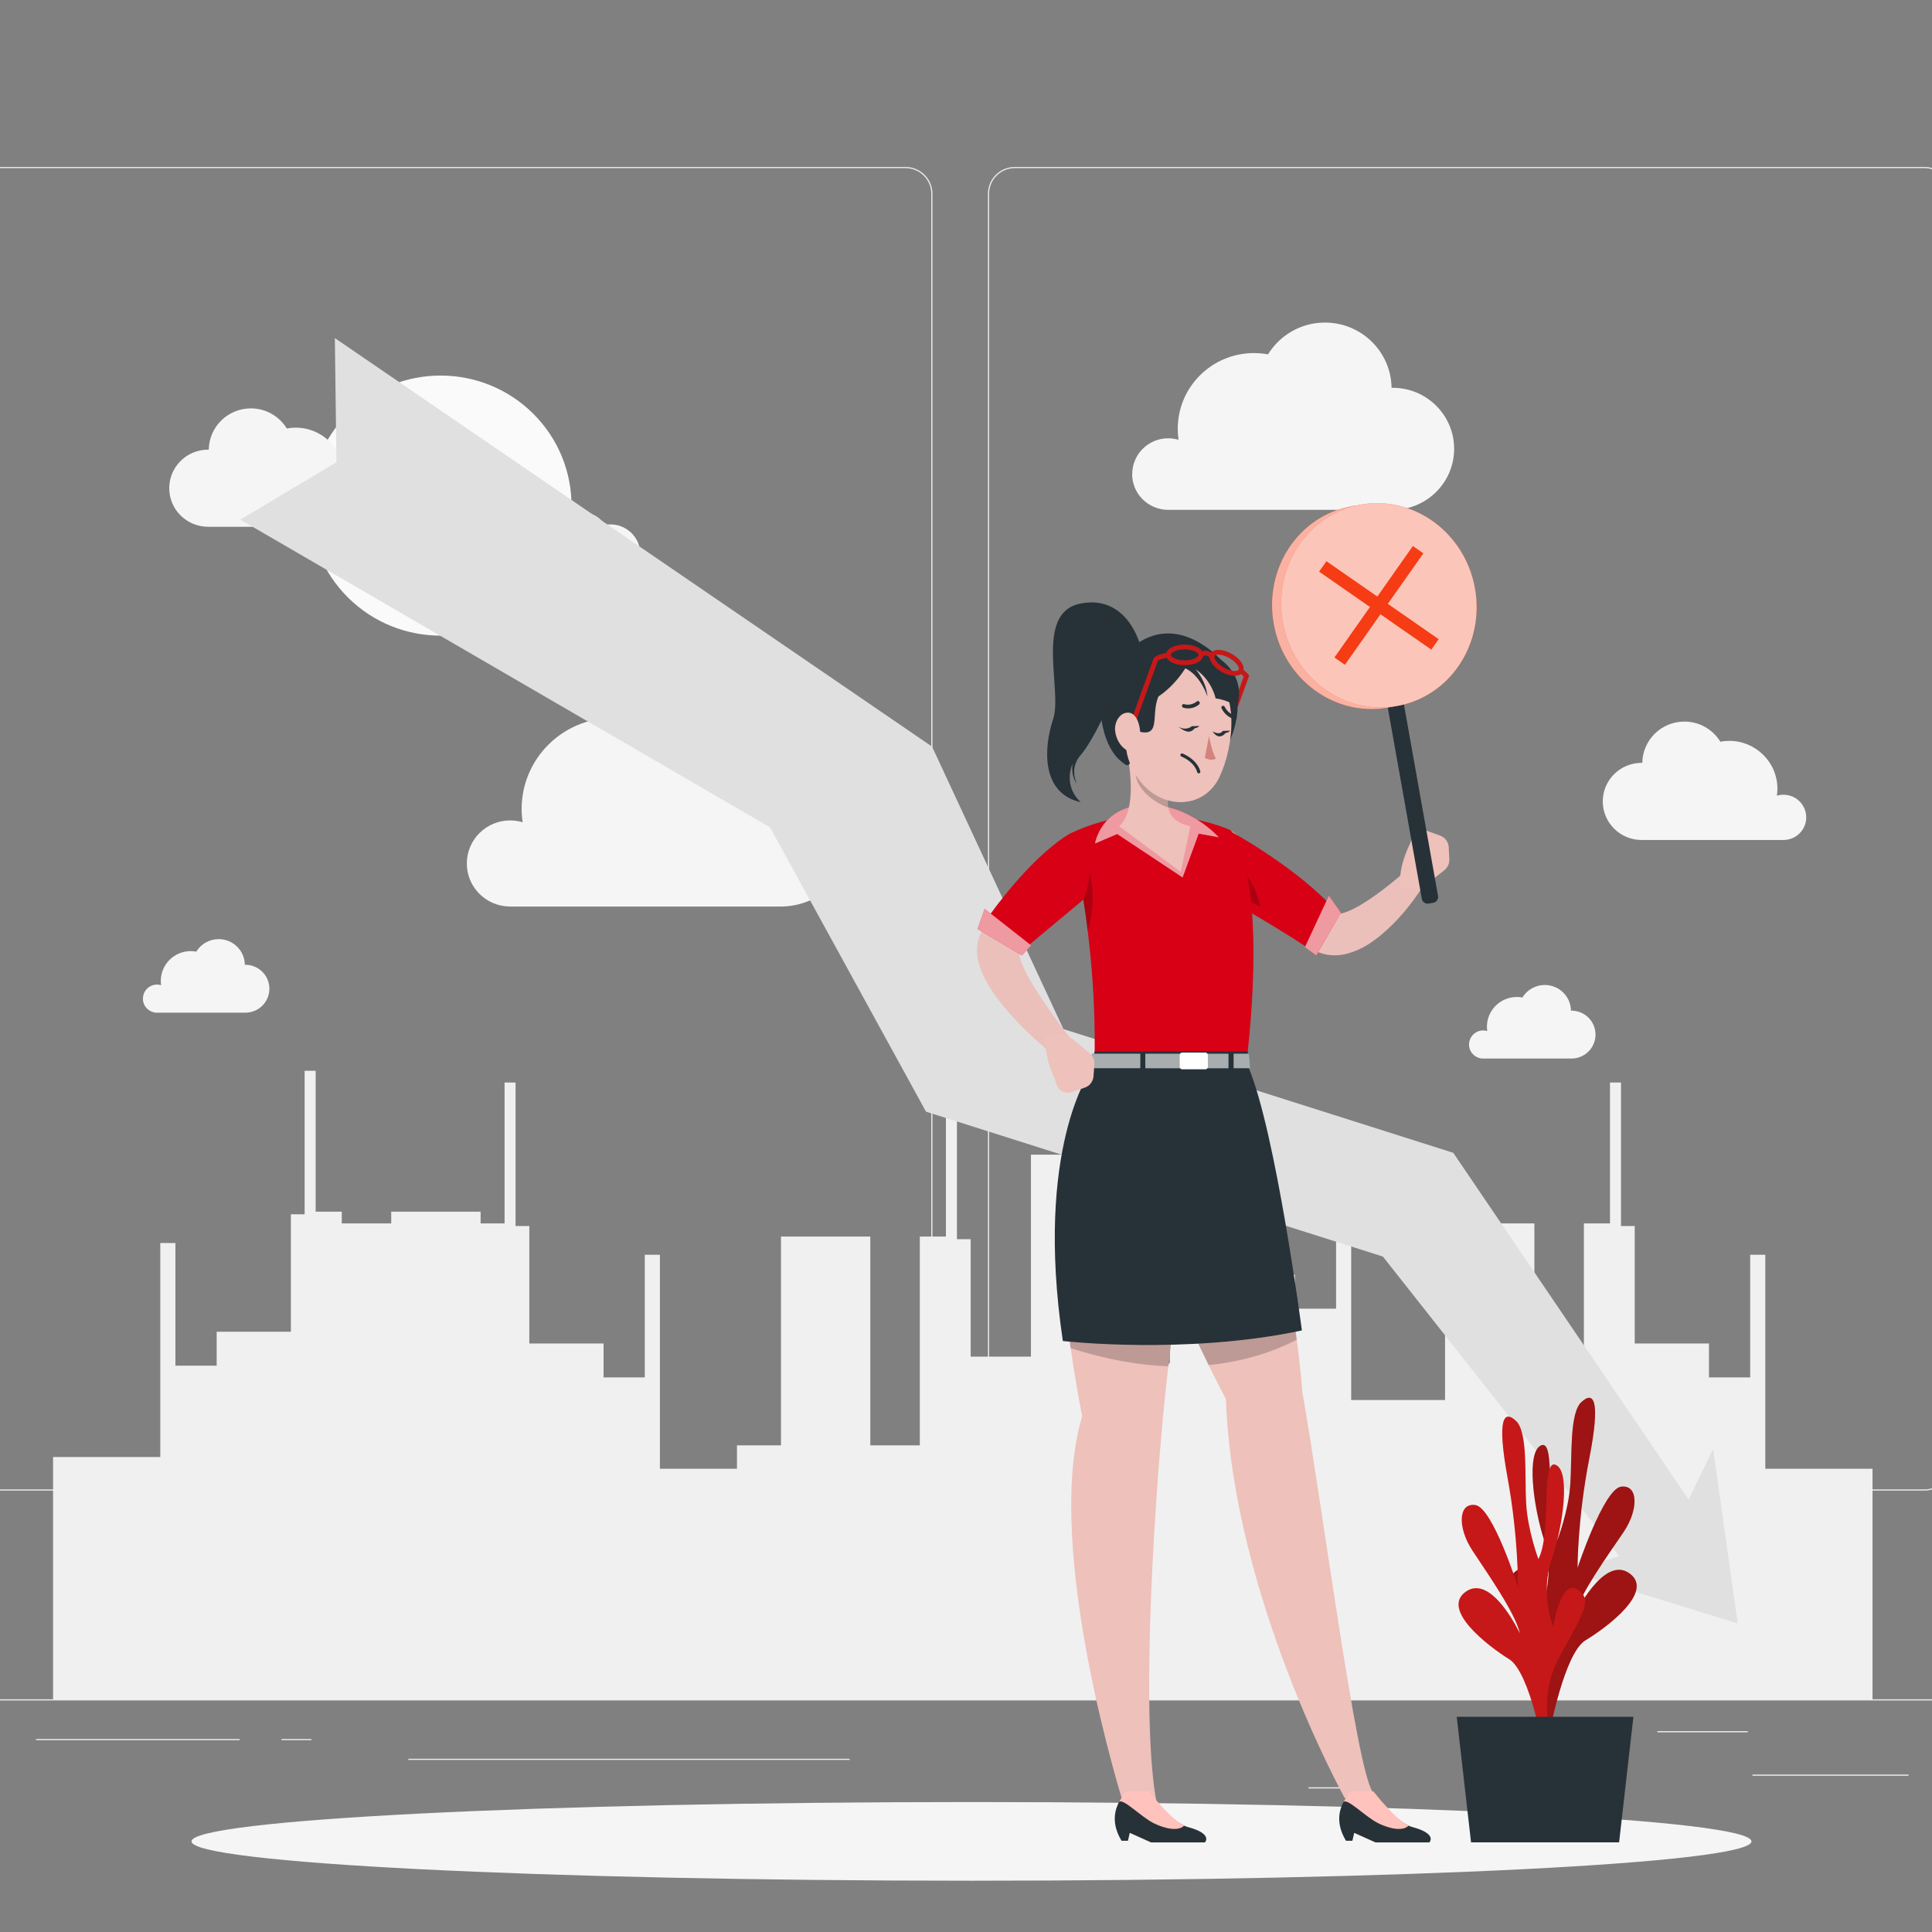 <svg width="300" height="300" viewBox="0 0 300 300" fill="none" xmlns="http://www.w3.org/2000/svg">
<rect x="0" y="0" width="300" height="300" fill="#808080" stroke="none"/>
<g clip-path="url(#clip0_43266_55502)">
<g clip-path="url(#clip1_43266_55502)">
<path d="M333 263.862H-32.768V264.044H333V263.862Z" fill="#EBEBEB"/>
<path d="M296.35 275.555H272.121V275.737H296.35V275.555Z" fill="#EBEBEB"/>
<path d="M209.532 277.53H203.175V277.712H209.532V277.53Z" fill="#EBEBEB"/>
<path d="M271.391 268.812H257.353V268.993H271.391V268.812Z" fill="#EBEBEB"/>
<path d="M37.205 270.032H5.61V270.214H37.205V270.032Z" fill="#EBEBEB"/>
<path d="M48.351 270.032H43.721V270.214H48.351V270.032Z" fill="#EBEBEB"/>
<path d="M131.936 273.099H63.406V273.281H131.936V273.099Z" fill="#EBEBEB"/>
<path d="M140.612 231.455H-0.647C-2.951 231.455 -4.824 229.595 -4.824 227.306V30.075C-4.824 27.786 -2.951 25.926 -0.647 25.926H140.612C142.916 25.926 144.789 27.786 144.789 30.075V227.306C144.789 229.595 142.916 231.455 140.612 231.455ZM-0.647 26.107C-2.849 26.107 -4.641 27.888 -4.641 30.075V227.306C-4.641 229.493 -2.849 231.273 -0.647 231.273H140.612C142.814 231.273 144.606 229.493 144.606 227.306V30.075C144.606 27.888 142.814 26.107 140.612 26.107H-0.647Z" fill="#EBEBEB"/>
<path d="M298.845 231.455H157.585C155.281 231.455 153.408 229.595 153.408 227.306V30.075C153.408 27.786 155.281 25.926 157.585 25.926H298.845C301.149 25.926 303.022 27.786 303.022 30.075V227.306C303.022 229.595 301.149 231.455 298.845 231.455ZM157.585 26.107C155.383 26.107 153.591 27.888 153.591 30.075V227.306C153.591 229.493 155.383 231.273 157.585 231.273H298.845C301.046 231.273 302.839 229.493 302.839 227.306V30.075C302.839 27.888 301.046 26.107 298.845 26.107H157.585Z" fill="#EBEBEB"/>
<path d="M290.766 263.899V228.068H274.116V194.839H271.768V213.884H265.367V208.616H253.838V190.378H251.709V168.092H249.998V189.971H245.945V222.393H238.257V189.971H224.387V217.394H209.814V184.158H207.466V203.21H201.065V197.942H189.536V179.703H187.408V157.41H185.696V179.296H181.643V211.719H173.955V179.296H160.085V210.658H150.728V192.419H148.592V170.134H146.881V192.013H142.828V224.435H135.139V192.013H121.27V224.435H114.437V228.068H102.469V194.839H100.121V213.884H93.72V208.616H82.191V190.378H80.055V168.092H78.35V189.971H74.627V188.147H60.75V189.971H53.069V188.147H49.016V166.268H47.304V188.554H45.168V206.792H33.646V212.06H27.238V193.015H24.89V226.244H8.24V263.899H290.766Z" fill="#F0F0F0"/>
<path d="M82.791 92.788C90.73 84.903 90.73 72.117 82.791 64.231C74.852 56.345 61.98 56.345 54.041 64.231C46.102 72.117 46.102 84.903 54.041 92.788C61.98 100.674 74.852 100.674 82.791 92.788Z" fill="#FAFAFA"/>
<path d="M57.867 78.28C57.867 76.34 56.287 74.77 54.334 74.77C53.983 74.77 53.639 74.821 53.317 74.916C53.368 74.567 53.397 74.204 53.397 73.84C53.397 69.735 50.047 66.407 45.914 66.407C45.446 66.407 44.985 66.45 44.538 66.538C43.39 64.67 41.32 63.413 38.957 63.413C35.372 63.413 32.468 66.276 32.417 69.822C32.38 69.822 32.344 69.822 32.307 69.822C28.979 69.822 26.279 72.503 26.279 75.809C26.279 79.116 28.979 81.797 32.307 81.797H54.443C56.345 81.739 57.874 80.191 57.874 78.287L57.867 78.28Z" fill="#F5F5F5"/>
<path d="M280.467 126.914C280.467 124.974 278.886 123.404 276.933 123.404C276.582 123.404 276.238 123.455 275.916 123.55C275.968 123.201 275.997 122.837 275.997 122.474C275.997 118.369 272.646 115.041 268.513 115.041C268.045 115.041 267.584 115.084 267.138 115.171C265.989 113.304 263.919 112.047 261.556 112.047C257.972 112.047 255.068 114.91 255.016 118.456C254.98 118.456 254.943 118.456 254.907 118.456C251.578 118.456 248.879 121.137 248.879 124.443C248.879 127.749 251.578 130.431 254.907 130.431H277.043C278.945 130.373 280.474 128.825 280.474 126.921L280.467 126.914Z" fill="#F5F5F5"/>
<path d="M175.812 73.608C175.812 70.542 178.314 68.057 181.401 68.057C181.957 68.057 182.499 68.144 183.003 68.289C182.923 67.73 182.879 67.163 182.879 66.582C182.879 60.085 188.183 54.825 194.715 54.825C195.461 54.825 196.186 54.897 196.895 55.028C198.717 52.071 201.987 50.087 205.732 50.087C211.402 50.087 216.003 54.614 216.083 60.224C216.142 60.224 216.2 60.216 216.259 60.216C221.526 60.216 225.798 64.46 225.798 69.692C225.798 74.923 221.526 79.167 216.259 79.167H181.233C178.219 79.072 175.798 76.631 175.798 73.615L175.812 73.608Z" fill="#F5F5F5"/>
<path d="M72.49 134.078C72.49 130.387 75.504 127.393 79.22 127.393C79.893 127.393 80.537 127.495 81.152 127.676C81.056 127.008 80.998 126.325 80.998 125.627C80.998 117.808 87.377 111.472 95.248 111.472C96.148 111.472 97.019 111.559 97.874 111.719C100.062 108.159 104.005 105.775 108.511 105.775C115.336 105.775 120.867 111.218 120.969 117.976C121.042 117.976 121.108 117.968 121.174 117.968C127.516 117.968 132.652 123.069 132.652 129.369C132.652 135.669 127.516 140.77 121.174 140.77H79.023L79.03 140.763C75.402 140.661 72.49 137.718 72.49 134.092V134.078Z" fill="#F5F5F5"/>
<path d="M102.206 88.802C102.206 87.596 101.225 86.622 100.011 86.622C99.792 86.622 99.579 86.658 99.382 86.716C99.411 86.499 99.433 86.273 99.433 86.048C99.433 83.498 97.348 81.427 94.781 81.427C94.488 81.427 94.203 81.456 93.925 81.507C93.208 80.344 91.928 79.566 90.45 79.566C88.219 79.566 86.412 81.347 86.383 83.548C86.361 83.548 86.339 83.548 86.317 83.548C84.246 83.548 82.571 85.212 82.571 87.269C82.571 89.325 84.246 90.989 86.317 90.989H100.077C101.262 90.953 102.213 89.994 102.213 88.809L102.206 88.802Z" fill="#F5F5F5"/>
<path d="M22.197 155.064C22.197 153.857 23.177 152.884 24.391 152.884C24.611 152.884 24.823 152.92 25.02 152.978C24.991 152.76 24.969 152.535 24.969 152.31C24.969 149.759 27.054 147.688 29.622 147.688C29.915 147.688 30.2 147.717 30.478 147.768C31.195 146.606 32.475 145.828 33.953 145.828C36.184 145.828 37.991 147.608 38.02 149.81C38.042 149.81 38.064 149.81 38.086 149.81C40.156 149.81 41.831 151.474 41.831 153.53C41.831 155.587 40.156 157.251 38.086 157.251H24.326C23.14 157.215 22.189 156.255 22.189 155.071L22.197 155.064Z" fill="#F5F5F5"/>
<path d="M228.117 162.185C228.117 160.979 229.097 160.005 230.311 160.005C230.531 160.005 230.743 160.041 230.94 160.099C230.911 159.881 230.889 159.656 230.889 159.431C230.889 156.88 232.974 154.809 235.542 154.809C235.834 154.809 236.12 154.838 236.398 154.889C237.115 153.727 238.395 152.949 239.872 152.949C242.104 152.949 243.911 154.729 243.94 156.931C243.962 156.931 243.984 156.931 244.006 156.931C246.076 156.931 247.751 158.595 247.751 160.652C247.751 162.708 246.076 164.372 244.006 164.372H230.245C229.06 164.336 228.109 163.376 228.109 162.192L228.117 162.185Z" fill="#F5F5F5"/>
<path d="M269.831 252.091L266.013 225.01L262.209 232.843L225.661 179.006L165.127 159.794L144.731 115.934L51.995 52.499L52.244 71.769L37.32 80.692L119.559 128.454L143.788 172.619L214.732 195.116L251.455 241.65L243.547 243.975L269.831 252.091Z" fill="#E0E0E0"/>
<path d="M150.851 292.037C217.741 292.037 271.966 289.302 271.966 285.929C271.966 282.556 217.741 279.821 150.851 279.821C83.961 279.821 29.736 282.556 29.736 285.929C29.736 289.302 83.961 292.037 150.851 292.037Z" fill="#F5F5F5"/>
<path d="M238.828 268.855C238.828 268.855 242.238 261.466 238.339 254.177C234.441 246.888 233.313 245.176 235.798 243.678C238.282 242.181 239.424 249.505 239.424 249.505C239.424 249.505 241.52 244.47 239.79 239.199C238.059 233.929 236.975 225.342 239.338 224.421C241.7 223.501 239.79 235.134 241.836 239.1C241.836 239.1 243.56 234.685 243.84 230.448C244.12 226.212 243.682 219.45 245.548 217.717C247.415 215.984 248.607 217.182 246.776 226.525C244.945 235.869 244.96 243.464 244.96 243.464C244.96 243.464 249.009 231.204 251.724 230.848C254.438 230.491 254.438 234.457 252.111 237.901C249.785 241.346 245.304 247.516 244.565 250.689C244.565 250.689 249.009 241.467 253.002 244.292C257.001 247.116 249.526 252.694 246.195 254.705C242.863 256.716 240.551 269.34 240.551 269.34L238.835 268.855H238.828Z" fill="#C61818"/>
<path opacity="0.2" d="M238.828 268.855C238.828 268.855 242.238 261.466 238.339 254.177C234.441 246.888 233.313 245.176 235.798 243.678C238.282 242.181 239.424 249.505 239.424 249.505C239.424 249.505 241.52 244.47 239.79 239.199C238.059 233.929 236.975 225.342 239.338 224.421C241.7 223.501 239.79 235.134 241.836 239.1C241.836 239.1 243.56 234.685 243.84 230.448C244.12 226.212 243.682 219.45 245.548 217.717C247.415 215.984 248.607 217.182 246.776 226.525C244.945 235.869 244.96 243.464 244.96 243.464C244.96 243.464 249.009 231.204 251.724 230.848C254.438 230.491 254.438 234.457 252.111 237.901C249.785 241.346 245.304 247.516 244.565 250.689C244.565 250.689 249.009 241.467 253.002 244.292C257.001 247.116 249.526 252.694 246.195 254.705C242.863 256.716 240.551 269.34 240.551 269.34L238.835 268.855H238.828Z" fill="black"/>
<path d="M241.522 271.887C241.522 271.887 238.197 264.448 242.182 257.216C246.167 249.984 247.316 248.286 244.853 246.76C242.391 245.234 241.163 252.537 241.163 252.537C241.163 252.537 239.131 247.466 240.926 242.224C242.721 236.975 243.906 228.409 241.558 227.453C239.21 226.497 240.976 238.158 238.879 242.088C238.879 242.088 237.214 237.652 236.977 233.408C236.74 229.165 237.271 222.418 235.426 220.656C233.58 218.894 232.374 220.078 234.09 229.45C235.806 238.822 235.706 246.418 235.706 246.418C235.706 246.418 231.807 234.1 229.093 233.701C226.378 233.301 226.335 237.274 228.619 240.747C230.902 244.228 235.311 250.462 236.007 253.643C236.007 253.643 231.678 244.356 227.649 247.124C223.621 249.891 231.024 255.575 234.334 257.637C237.644 259.698 239.798 272.35 239.798 272.35L241.522 271.887Z" fill="#C61818"/>
<path d="M226.198 266.58H253.634L251.415 286.08H228.424L226.198 266.58Z" fill="#263238"/>
<path d="M192.047 129.613L199.04 135.461C200.196 136.438 201.381 137.38 202.544 138.314C203.708 139.255 204.9 140.133 206.027 140.931C206.307 141.117 206.601 141.338 206.853 141.481L207.24 141.723L207.341 141.787C207.377 141.809 207.348 141.794 207.355 141.802C207.355 141.802 207.348 141.809 207.348 141.816C207.312 141.851 207.477 141.937 207.872 141.909C208.655 141.837 209.89 141.324 211.046 140.653C213.394 139.291 215.806 137.38 218.032 135.482L218.111 135.411C218.88 134.755 220.043 134.84 220.703 135.611C221.242 136.238 221.278 137.13 220.847 137.793C219.038 140.568 217.027 143.043 214.334 145.282C212.963 146.373 211.47 147.457 209.215 148.078C208.095 148.37 206.652 148.506 205.151 148.014C204.964 147.957 204.785 147.885 204.605 147.807L204.361 147.7L204.203 147.621L203.571 147.308C203.133 147.094 202.789 146.88 202.401 146.666C200.915 145.81 199.579 144.904 198.265 143.984C196.944 143.071 195.687 142.108 194.431 141.152C191.932 139.213 189.534 137.237 187.171 135.119C185.656 133.764 185.534 131.453 186.899 129.948C188.234 128.479 190.496 128.329 192.011 129.591L192.047 129.62V129.613Z" fill="#EBC0BB"/>
<path d="M191.544 140.404C192.412 140.718 193.985 141.581 195.694 142.587C199.119 144.598 203.097 147.194 203.097 147.194L206.357 140.283C200.117 133.921 190.754 128.914 190.754 128.914C190.754 128.914 190.388 131.025 190.215 133.443C190 136.424 190.093 139.876 191.544 140.404Z" fill="#D70015"/>
<path d="M202.623 147.08L206.35 139.07L208.216 141.731L204.397 148.371L202.623 147.08Z" fill="#D70015"/>
<path opacity="0.6" d="M202.623 147.08L206.35 139.07L208.216 141.731L204.397 148.371L202.623 147.08Z" fill="white"/>
<path opacity="0.2" d="M191.544 138.871C192.412 139.142 193.985 139.891 195.694 140.761C194.545 135.59 190.718 132.487 190.718 132.487C190.538 132.594 190.373 132.716 190.215 132.837C190 135.419 190.093 138.407 191.544 138.871Z" fill="black"/>
<path d="M173.078 166.807C173.078 166.807 173.423 172.598 176.266 182.74C177.702 187.847 179.77 194.059 182.757 201.184C184.179 204.579 185.809 208.181 187.676 211.968C188.516 213.694 189.42 215.449 190.361 217.246C191.452 247.964 208.807 279.203 208.807 279.203C209.769 279.696 213.123 279.154 213.108 278.184C210.538 274.132 205.483 234.763 202.223 216.098C202.022 213.559 201.727 210.841 201.368 208.031C200.413 200.5 199.006 192.297 197.635 185.087C195.481 173.732 193.427 164.824 193.427 164.824L187.704 165.381L173.078 166.8V166.807Z" fill="#EEC1BB"/>
<path d="M166.258 209.33C166.717 212.632 167.313 216.162 168.039 219.928C161.842 240.476 174.587 280.573 174.587 280.573C176.748 280.994 178.658 280.716 179.62 279.995C177.215 267.914 178.945 236.503 180.812 217.731C180.977 216.027 181.186 214.151 181.415 212.154C181.796 208.773 182.256 205.036 182.744 201.177C183.562 194.723 184.489 187.926 185.329 181.906C186.348 174.624 187.239 168.469 187.691 165.374C187.885 164.011 188 163.241 188 163.241L170.099 165.167C170.099 165.167 165.554 170.238 164.858 186.071C164.599 192.134 164.901 199.78 166.244 209.322L166.258 209.33Z" fill="#EEC1BB"/>
<path opacity="0.2" d="M166.257 209.329C171.893 211.162 176.955 211.99 181.421 212.161C181.802 208.78 182.261 205.043 182.75 201.184C184.171 204.579 185.801 208.181 187.668 211.968C193.822 211.362 198.417 209.565 201.354 208.031C200.399 200.5 198.992 192.298 197.62 185.087C195.947 184.089 193.944 183.254 191.538 182.655C189.657 182.184 187.56 181.942 185.335 181.913C182.455 181.87 179.368 182.17 176.259 182.733C172.345 183.454 168.411 184.609 164.864 186.078C164.605 192.141 164.907 199.787 166.249 209.329H166.257Z" fill="black"/>
<path d="M166.156 129.434C166.156 129.434 166.96 132.373 167.821 137.308C168.037 138.528 168.259 139.869 168.468 141.317C168.618 142.358 168.769 143.464 168.906 144.612C169.064 145.91 169.222 147.286 169.351 148.713C169.818 153.613 170.098 159.19 169.947 165.138H193.52C193.52 165.138 197.239 137.751 191.093 128.921C191.093 128.921 179.008 123.265 166.148 129.434H166.156Z" fill="#D70015"/>
<path opacity="0.2" d="M167.814 137.308C168.029 138.528 168.252 139.868 168.46 141.316C168.611 142.358 168.762 143.463 168.898 144.611C169.674 142.029 170.126 138.05 168.826 133.892L167.807 137.308H167.814Z" fill="black"/>
<path d="M178.347 124.948C170.952 124.948 170.025 130.989 170.025 130.989L173.479 129.513L183.639 136.26L186.138 129.449L189.269 130.026C189.269 130.026 184.774 124.955 178.347 124.948Z" fill="#D70015"/>
<path opacity="0.6" d="M178.347 124.948C170.952 124.948 170.025 130.989 170.025 130.989L173.479 129.513L183.639 136.26L186.138 129.449L189.269 130.026C189.269 130.026 184.774 124.955 178.347 124.948Z" fill="white"/>
<path d="M173.768 128.293L183.353 135.397C183.353 135.339 184.84 128.293 184.84 128.293C182.578 127.801 181.652 126.71 181.407 125.397C181.221 124.413 181.429 123.293 181.738 122.209L176.431 118.037L175.01 116.917C175.663 120.169 176.288 126.125 173.768 128.293Z" fill="#EEC1BB"/>
<path opacity="0.2" d="M176.388 120.441C176.59 122.488 179.117 124.62 181.408 125.398C181.221 124.413 181.429 123.294 181.738 122.209L176.432 118.037C176.317 118.65 176.295 119.535 176.388 120.441Z" fill="black"/>
<path d="M192.66 104.172C192.66 104.172 193.342 104.65 193.557 104.971L191.877 109.585" stroke="#C61818" stroke-width="0.75" stroke-miterlimit="10"/>
<path d="M191.022 114.842C191.022 114.842 195.704 105.377 186.291 99.828C176.877 94.279 170.063 105.869 171.004 111.682C171.413 114.185 172.354 117.238 174.781 118.736C175.757 119.342 175.829 116.61 175.829 116.61C175.829 116.61 184.998 119.813 191.015 114.842H191.022Z" fill="#263238"/>
<path d="M175.485 108.551C174.645 114.307 174.171 116.717 176.389 120.362C179.721 125.846 186.851 125.961 189.357 120.661C191.619 115.89 192.602 107.281 187.612 103.594C182.694 99.957 176.325 102.802 175.492 108.558L175.485 108.551Z" fill="#EEC1BB"/>
<path d="M181.51 106.233C177.181 109.064 181.826 115.583 175.745 113.236C169.663 110.883 175.149 103.08 179.486 102.36C183.822 101.64 181.51 106.233 181.51 106.233Z" fill="#263238"/>
<path d="M187.733 114.313C187.733 114.313 188.128 116.582 188.796 117.801C188.071 118.236 187.087 117.694 187.087 117.694L187.733 114.313Z" fill="#D4827D"/>
<path d="M186.04 108.865C185.968 108.85 185.889 108.865 185.832 108.922C184.891 109.692 183.893 109.35 183.886 109.342C183.742 109.292 183.584 109.364 183.541 109.514C183.498 109.663 183.584 109.827 183.735 109.884C183.786 109.906 185.035 110.341 186.205 109.378C186.32 109.285 186.334 109.1 186.234 108.972C186.184 108.907 186.119 108.872 186.047 108.865H186.04Z" fill="#263238"/>
<path d="M190.01 109.606C189.945 109.585 189.866 109.585 189.802 109.613C189.665 109.677 189.615 109.849 189.687 109.991C190.405 111.446 191.69 111.667 191.741 111.674C191.891 111.696 192.028 111.589 192.042 111.432C192.056 111.275 191.942 111.125 191.791 111.104C191.741 111.097 190.75 110.911 190.175 109.756C190.139 109.685 190.075 109.627 190.003 109.599L190.01 109.606Z" fill="#263238"/>
<path d="M184.059 103.773C184.059 103.773 181.416 108.202 177.467 109.257C173.511 110.313 173.245 108.387 173.245 108.387C173.245 108.387 173.54 102.746 178.745 101.576C178.745 101.576 179.514 99.914 184.044 100.292C188.575 100.67 193.802 104.372 192.065 109.714C192.065 109.714 190.679 108.665 188.762 108.452C188.762 108.452 188.216 105.656 185.638 103.915C185.638 103.915 187.261 105.627 187.498 108.166C187.498 108.166 186.478 104.928 184.059 103.773Z" fill="#263238"/>
<path d="M185.071 112.766L186.249 112.724C186.249 112.724 185.509 113.474 185.071 112.766Z" fill="#263238"/>
<path d="M185.07 112.767C185.07 112.767 184.237 113.53 182.995 112.866C182.995 112.866 184.022 113.708 184.675 113.608C185.336 113.508 185.594 112.945 185.594 112.945L185.077 112.767H185.07Z" fill="#263238"/>
<path d="M189.854 113.501L191.032 113.458C191.032 113.458 190.292 114.208 189.854 113.501Z" fill="#263238"/>
<path d="M189.853 113.501C189.853 113.501 189.537 114.243 188.295 113.572C188.295 113.572 188.805 114.435 189.458 114.343C190.119 114.243 190.377 113.679 190.377 113.679L189.86 113.501H189.853Z" fill="#263238"/>
<path d="M186.139 119.834C186.139 119.834 185.845 118.244 183.54 117.238" stroke="#263238" stroke-width="0.5" stroke-linecap="round" stroke-linejoin="round"/>
<path d="M181.437 101.69C181.437 102.367 182.564 102.916 183.957 102.916C185.35 102.916 186.477 102.367 186.477 101.69C186.477 101.012 185.35 100.463 183.957 100.463C182.564 100.463 181.437 101.012 181.437 101.69Z" stroke="#C61818" stroke-width="0.75" stroke-miterlimit="10"/>
<path d="M188.288 101.668C187.943 102.253 188.647 103.295 189.853 103.986C191.059 104.678 192.316 104.764 192.653 104.179C192.998 103.594 192.294 102.553 191.088 101.861C189.882 101.169 188.625 101.084 188.288 101.668Z" stroke="#C61818" stroke-width="0.75" stroke-miterlimit="10"/>
<path d="M188.208 101.968C188.208 101.968 187.353 100.904 186.484 101.69" stroke="#C61818" stroke-width="0.75" stroke-miterlimit="10"/>
<path d="M181.437 101.689C181.437 101.689 180.009 101.946 179.484 102.353L175.98 112.067" stroke="#C61818" stroke-width="0.75" stroke-miterlimit="10"/>
<path d="M173.166 113.587C173.346 114.885 174.021 115.876 174.789 116.383C175.938 117.146 176.986 115.89 177.058 114.307C177.122 112.881 176.605 110.769 175.263 110.662C173.934 110.555 172.965 112.103 173.166 113.587Z" fill="#EEC1BB"/>
<path d="M174.15 285.83H175.148L175.428 284.603L178.731 286.087H187.096C187.096 286.087 188.424 284.76 184.439 283.698C184.26 283.648 184.073 283.583 183.872 283.484C181.747 282.492 178.724 279.154 178.724 279.154H174.136C174.136 279.154 173.978 279.383 173.762 279.81C173.259 280.816 172.398 282.92 174.15 285.83Z" fill="#263238"/>
<path d="M173.763 279.81V279.825C174.366 279.154 177.13 282.1 179.148 283.105C180.95 283.997 182.982 284.389 183.88 283.483C181.754 282.492 178.416 278.17 178.416 278.17H174.725C174.725 278.17 173.985 279.375 173.77 279.803L173.763 279.81Z" fill="#FFC2BC"/>
<path d="M209.001 285.83H209.999L210.28 284.603L213.582 286.087H221.947C221.947 286.087 223.276 284.76 219.291 283.698C219.111 283.648 218.925 283.583 218.724 283.484C216.598 282.492 213.575 279.154 213.575 279.154H208.987C208.987 279.154 208.829 279.383 208.614 279.81C208.111 280.816 207.249 282.92 209.001 285.83Z" fill="#263238"/>
<path d="M208.614 279.81V279.825C209.217 279.154 211.982 282.1 213.999 283.105C215.802 283.997 217.834 284.389 218.731 283.483C216.606 282.492 213.267 278.17 213.267 278.17H209.576C209.576 278.17 208.837 279.375 208.621 279.803L208.614 279.81Z" fill="#FFC2BC"/>
<path d="M193.75 163.263H169.983L169.344 166.301C169.344 166.301 160.613 178.305 165.036 208.231C165.036 208.231 184.157 210.421 202.158 206.591C202.158 206.591 198.115 175.844 193.893 165.809L193.75 163.263Z" fill="#263238"/>
<path d="M177.069 165.873H169.092L169.573 163.619H177.069V165.873Z" fill="#263238"/>
<path d="M191.553 163.619H193.944L194.145 165.873H191.553V163.619Z" fill="#263238"/>
<path d="M190.762 163.619H177.845V165.88H190.762V163.619Z" fill="#263238"/>
<path opacity="0.6" d="M177.069 165.873H169.092L169.573 163.619H177.069V165.873Z" fill="white"/>
<path opacity="0.6" d="M191.553 163.619H193.944L194.145 165.873H191.553V163.619Z" fill="white"/>
<path opacity="0.6" d="M190.762 163.619H177.845V165.88H190.762V163.619Z" fill="white"/>
<path d="M183.576 166.044H187.166C187.38 166.044 187.554 165.872 187.554 165.659V163.826C187.554 163.613 187.38 163.441 187.166 163.441H183.576C183.362 163.441 183.188 163.613 183.188 163.826V165.659C183.188 165.872 183.362 166.044 183.576 166.044Z" fill="white"/>
<path d="M224.954 131.588L225.054 133.393C225.09 134.07 224.796 134.726 224.257 135.147L221.759 137.123C220.761 137.914 219.432 138.178 218.204 137.822L217.443 137.601C217.077 134.619 218.894 131.124 218.894 131.124L219.303 130.069C219.662 129.135 220.653 128.671 221.565 129.006L223.676 129.776C224.401 130.04 224.918 130.754 224.961 131.567L224.954 131.588Z" fill="#EEC1BB"/>
<path d="M167.871 137.636L165.387 140.297L162.867 143.021L160.354 145.774L157.862 148.549L158.236 147.957C158.307 147.786 158.279 147.679 158.257 147.736C158.243 147.786 158.236 147.95 158.257 148.156C158.314 148.584 158.494 149.176 158.745 149.783C159.262 151.002 159.988 152.322 160.799 153.598C161.603 154.889 162.486 156.173 163.398 157.457C164.296 158.741 165.272 160.017 166.206 161.258L166.242 161.301C166.852 162.107 166.68 163.255 165.868 163.854C165.186 164.354 164.274 164.325 163.635 163.833C162.278 162.785 161.065 161.686 159.83 160.538C158.616 159.383 157.446 158.163 156.326 156.865C155.22 155.545 154.143 154.169 153.209 152.5C152.75 151.658 152.305 150.753 151.989 149.611C151.831 149.041 151.709 148.399 151.701 147.636C151.694 146.887 151.824 145.974 152.24 145.068C152.297 144.947 152.362 144.833 152.434 144.726L152.613 144.476C154.107 142.358 155.672 140.282 157.331 138.285C158.157 137.28 159.011 136.303 159.88 135.333C160.777 134.37 161.625 133.428 162.637 132.466C164.109 131.068 166.443 131.118 167.85 132.58C169.2 133.985 169.207 136.181 167.9 137.594L167.857 137.644L167.871 137.636Z" fill="#EBC0BB"/>
<path d="M166.157 129.435C166.157 129.435 160.815 132.18 153.44 142.401L159.3 147.144L168.225 139.691C168.225 139.691 169.74 136.403 169.101 133.051C168.462 129.698 166.164 129.442 166.164 129.442L166.157 129.435Z" fill="#D70015"/>
<path d="M160.124 146.802L152.887 141.117L151.788 144.27L158.674 148.371L160.124 146.802Z" fill="#D70015"/>
<path opacity="0.6" d="M160.124 146.802L152.887 141.117L151.788 144.27L158.674 148.371L160.124 146.802Z" fill="white"/>
<path d="M169.796 167.113L169.94 165.309C169.99 164.631 169.71 163.968 169.186 163.533L166.737 161.493C165.761 160.68 164.44 160.388 163.205 160.709L162.436 160.908C161.998 163.883 163.729 167.413 163.729 167.413L164.109 168.476C164.447 169.424 165.423 169.909 166.35 169.595L168.475 168.875C169.207 168.625 169.739 167.927 169.803 167.113H169.796Z" fill="#EEC1BB"/>
<path d="M177.063 100.235C177.063 100.235 175.139 92.304 167.822 93.709C160.505 95.114 165.043 107.174 163.528 111.682C162.013 116.19 161.69 123.236 167.822 124.556C167.822 124.556 165.043 122.38 166.558 118.536C166.558 118.536 166.178 120.276 167.219 121.717C167.219 121.717 165.955 119.321 167.815 117.238C169.682 115.155 173.394 107.403 173.76 104.978C174.126 102.553 177.056 100.242 177.056 100.242L177.063 100.235Z" fill="#263238"/>
<path d="M222.553 140.185L221.853 140.308C221.351 140.397 220.868 140.061 220.78 139.563L214.145 102.304L216.663 101.862L223.297 139.12C223.385 139.619 223.048 140.098 222.546 140.187L222.553 140.185Z" fill="#263238"/>
<path d="M215.489 109.881C223.728 108.434 229.161 100.258 227.623 91.619C226.085 82.981 218.158 77.152 209.919 78.6C201.679 80.047 196.247 88.223 197.785 96.861C199.323 105.499 207.249 111.329 215.489 109.881Z" fill="#F53C14"/>
<path opacity="0.6" d="M215.489 109.881C223.728 108.434 229.161 100.258 227.623 91.619C226.085 82.981 218.158 77.152 209.919 78.6C201.679 80.047 196.247 88.223 197.785 96.861C199.323 105.499 207.249 111.329 215.489 109.881Z" fill="white"/>
<path d="M216.9 109.633C225.139 108.186 230.572 100.009 229.034 91.371C227.496 82.733 219.569 76.904 211.33 78.352C203.091 79.799 197.658 87.975 199.196 96.613C200.734 105.251 208.66 111.081 216.9 109.633Z" fill="#F53C14"/>
<path opacity="0.7" d="M216.9 109.633C225.139 108.186 230.572 100.009 229.034 91.371C227.496 82.733 219.569 76.904 211.33 78.352C203.091 79.799 197.658 87.975 199.196 96.613C200.734 105.251 208.66 111.081 216.9 109.633Z" fill="white"/>
<path d="M207.206 102.097L212.727 94.252L204.829 88.76L205.971 87.148L213.869 92.632L219.391 84.787L221.021 85.921L215.499 93.767L223.397 99.251L222.256 100.87L214.357 95.386L208.836 103.231L207.206 102.097Z" fill="#F53C14"/>
</g>
</g>
<defs>
<clipPath id="clip0_43266_55502">
<rect width="300" height="300" fill="white"/>
</clipPath>
<clipPath id="clip1_43266_55502">
<rect width="300" height="300" fill="white"/>
</clipPath>
</defs>
</svg>
